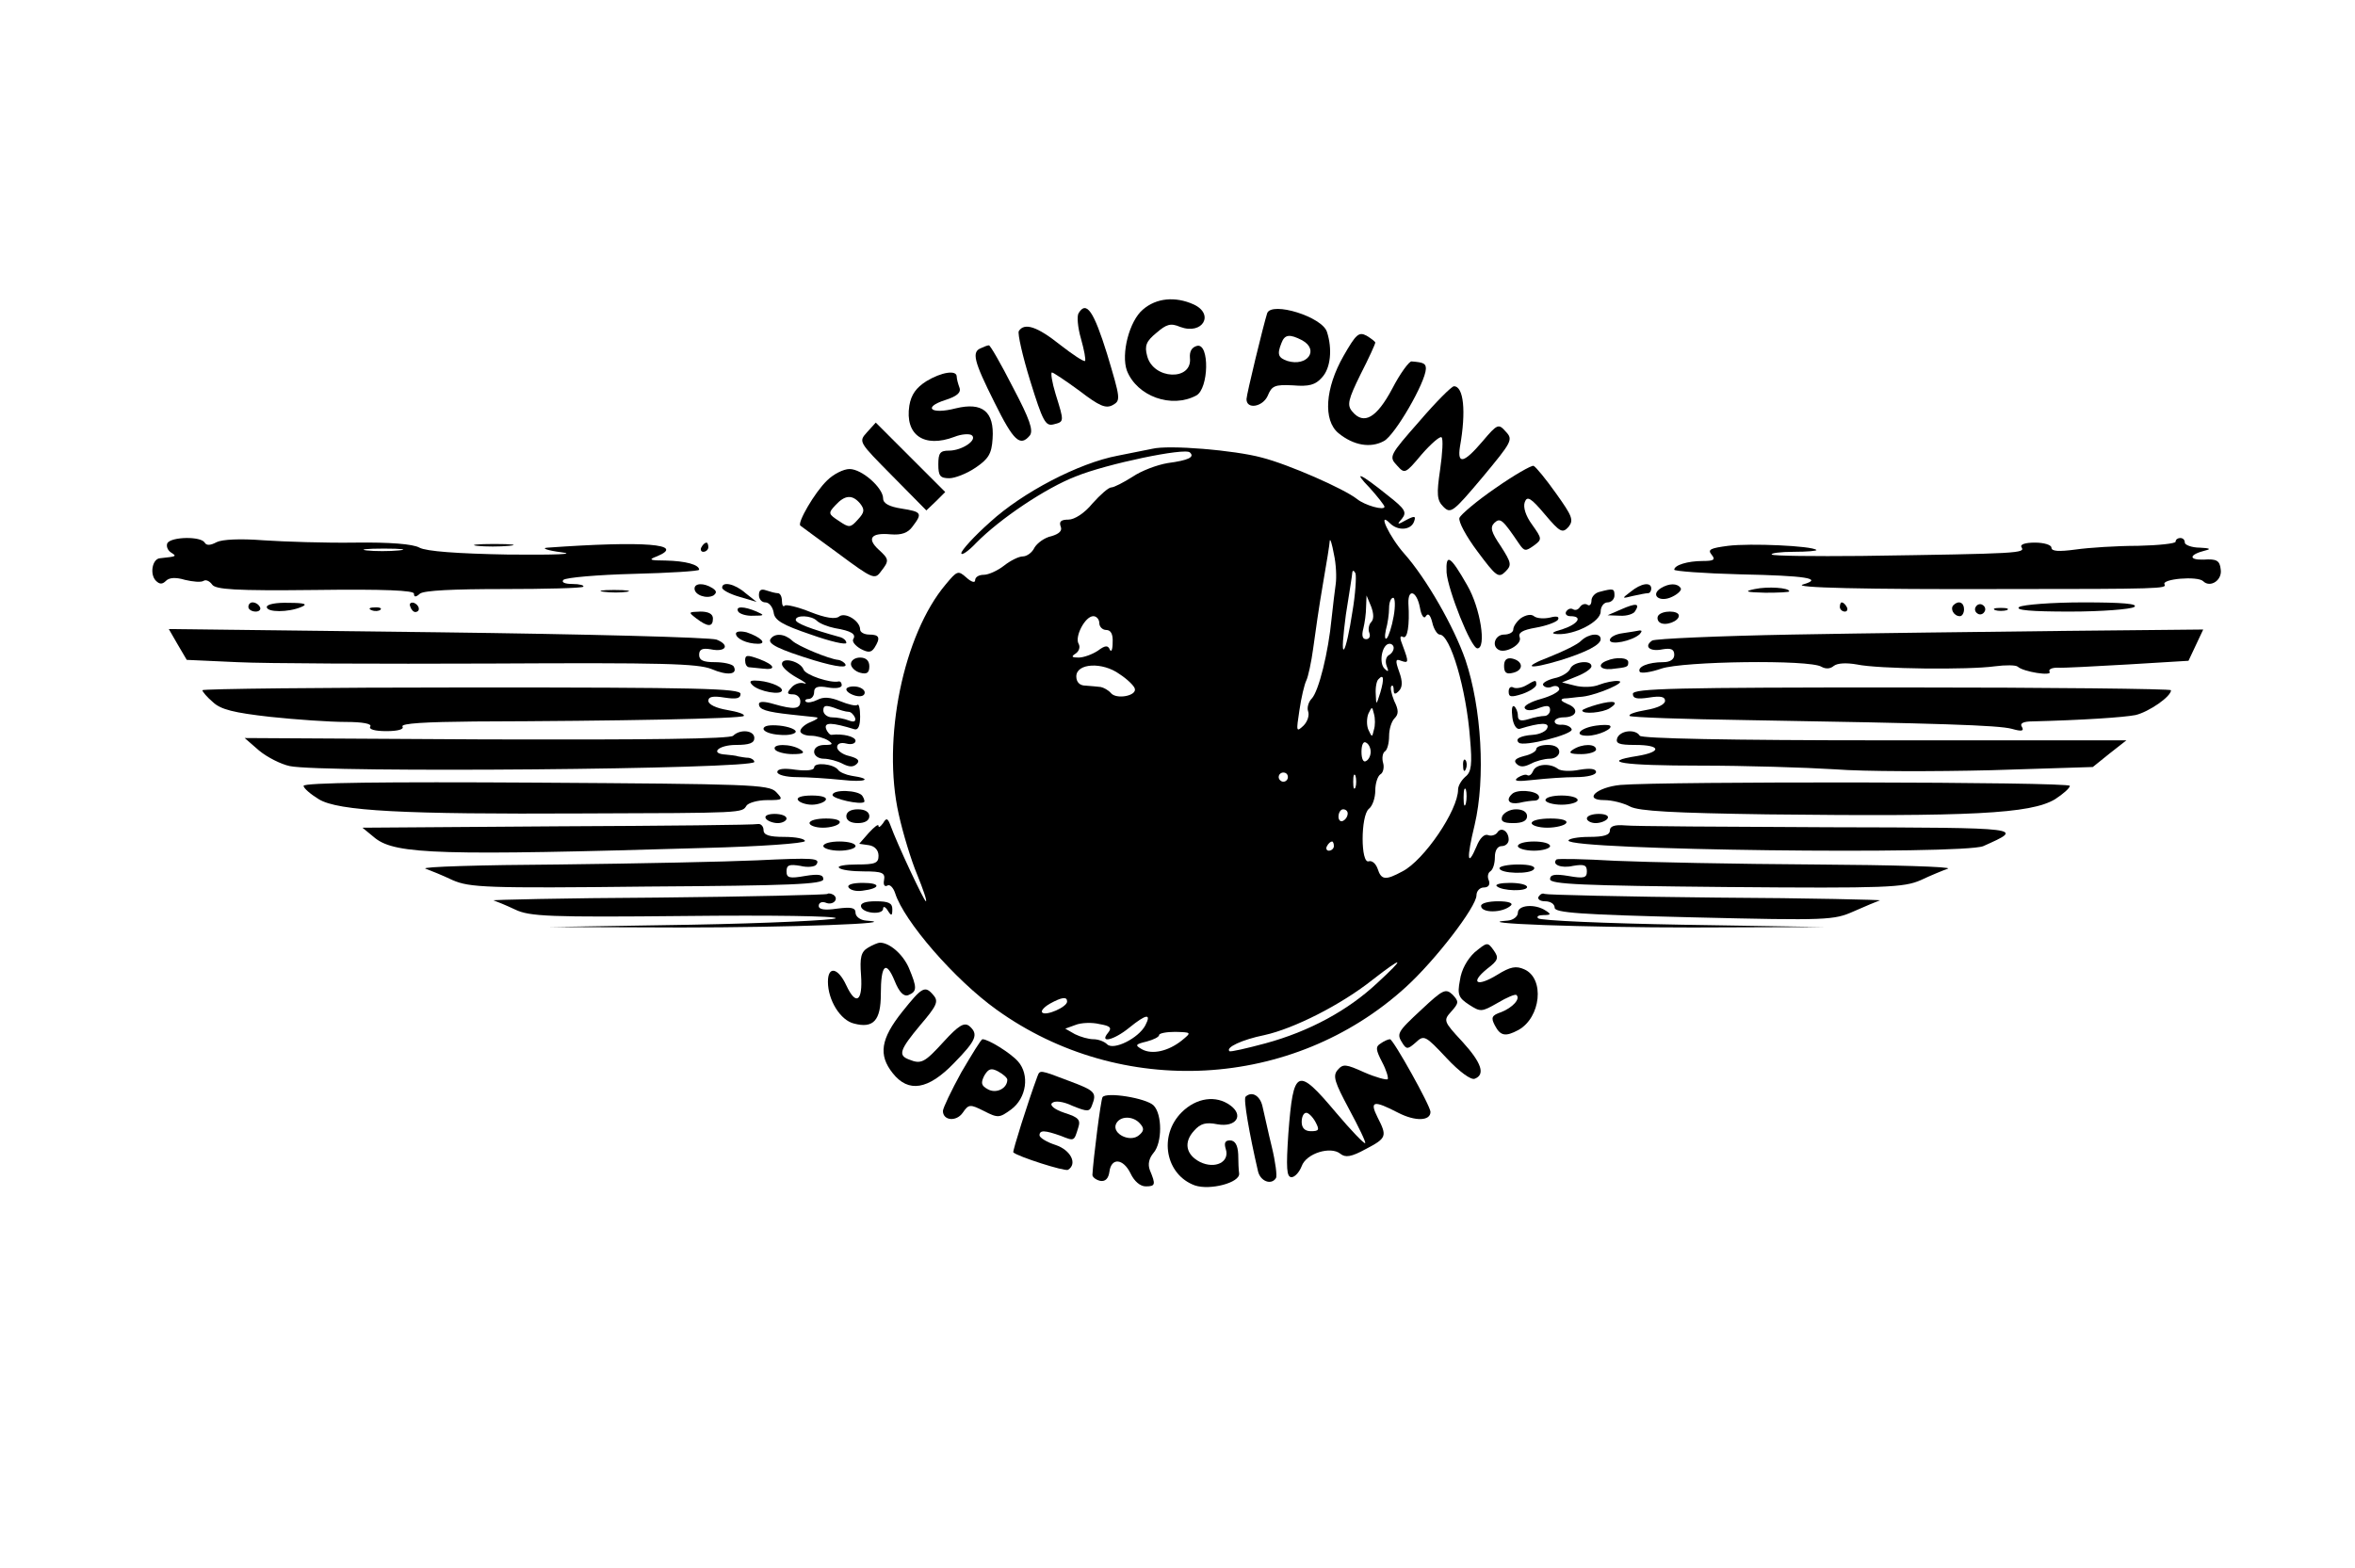 <?xml version="1.0" standalone="no"?>
<!DOCTYPE svg PUBLIC "-//W3C//DTD SVG 20010904//EN"
 "http://www.w3.org/TR/2001/REC-SVG-20010904/DTD/svg10.dtd">
<svg version="1.0" xmlns="http://www.w3.org/2000/svg"
 width="512pt" height="341pt" viewBox="0 0 512 341"
 preserveAspectRatio="xMidYMid meet">

<g transform="translate(0,341) scale(0.1,-0.1)"
fill="#000000" stroke="none">
<path d="M2485 2737 c-30 -25 -48 -97 -35 -133 22 -56 97 -83 151 -54 27 15
29 113 2 108 -12 -3 -17 -12 -16 -26 6 -51 -80 -48 -93 4 -6 22 -2 32 20 50
22 19 31 22 52 13 49 -18 75 28 29 49 -40 18 -81 14 -110 -11z"/>
<path d="M2345 2729 c-4 -6 -2 -31 5 -55 7 -25 11 -46 9 -49 -3 -2 -27 14 -54
35 -50 40 -78 49 -90 30 -3 -5 8 -54 25 -109 27 -87 33 -98 50 -94 24 6 24 5
5 66 -8 26 -11 47 -8 47 3 0 30 -18 60 -40 43 -33 57 -39 72 -31 18 10 17 14
-12 111 -29 93 -45 117 -62 89z"/>
<path d="M2755 2729 c-8 -25 -45 -177 -45 -187 0 -23 35 -17 46 7 9 22 15 25
55 23 35 -3 49 1 63 17 19 20 23 62 11 99 -10 33 -120 67 -130 41z m76 -59
c38 -21 11 -58 -32 -45 -20 7 -23 14 -13 39 7 19 18 20 45 6z"/>
<path d="M2921 2636 c-40 -70 -45 -140 -11 -168 33 -27 70 -33 99 -17 24 13
90 127 91 157 0 11 -4 14 -31 16 -5 1 -25 -26 -42 -59 -34 -64 -62 -80 -87
-50 -12 14 -9 26 18 81 18 35 32 66 32 69 0 2 -9 9 -19 15 -17 9 -23 3 -50
-44z"/>
<path d="M2133 2653 c-21 -8 -16 -28 29 -118 42 -85 56 -97 77 -72 8 11 0 35
-37 105 -26 51 -49 91 -52 91 -3 0 -11 -3 -17 -6z"/>
<path d="M2014 2581 c-22 -14 -33 -29 -37 -53 -10 -64 32 -93 98 -68 15 6 31
7 37 4 15 -10 -20 -34 -49 -34 -19 0 -23 -5 -23 -30 0 -25 4 -30 24 -30 12 0
38 10 57 23 28 19 35 30 37 63 4 59 -22 80 -80 66 -54 -14 -73 2 -23 18 25 8
35 16 31 27 -3 8 -6 19 -6 24 0 15 -33 10 -66 -10z"/>
<path d="M3086 2494 c-65 -74 -67 -77 -49 -96 17 -19 18 -19 54 24 21 24 40
40 43 37 4 -3 2 -35 -3 -70 -8 -54 -7 -67 7 -81 16 -16 21 -12 85 64 64 77 67
82 51 99 -16 18 -18 18 -51 -21 -40 -47 -55 -51 -49 -12 14 78 8 132 -13 132
-5 0 -39 -34 -75 -76z"/>
<path d="M1885 2470 c-19 -21 -18 -21 55 -95 l74 -75 21 20 20 20 -76 76 -75
75 -19 -21z"/>
<path d="M2505 2434 c-11 -2 -45 -9 -75 -15 -85 -16 -207 -80 -277 -144 -35
-31 -63 -62 -63 -68 0 -6 15 4 32 22 52 53 152 120 217 145 66 27 238 63 248
52 11 -10 -3 -17 -48 -23 -24 -4 -58 -17 -77 -30 -19 -12 -40 -23 -46 -23 -6
0 -24 -16 -41 -35 -17 -21 -39 -35 -52 -35 -16 0 -21 -4 -17 -15 4 -9 -3 -16
-20 -21 -15 -3 -31 -15 -37 -25 -5 -11 -17 -19 -25 -19 -9 0 -27 -9 -41 -20
-14 -11 -34 -20 -44 -20 -11 0 -19 -5 -19 -12 0 -6 -8 -4 -19 6 -18 16 -20 15
-45 -15 -92 -109 -139 -337 -102 -500 9 -41 27 -100 40 -131 13 -32 22 -58 19
-58 -4 0 -63 126 -77 165 -6 16 -9 17 -16 5 -6 -8 -10 -11 -10 -6 0 5 -9 -2
-21 -15 l-21 -24 21 -3 c13 -2 21 -11 21 -23 0 -16 -7 -19 -47 -19 -25 0 -43
-3 -39 -7 4 -5 29 -8 54 -8 40 0 47 -3 44 -19 -2 -10 1 -15 7 -12 5 4 13 -4
17 -16 19 -61 130 -189 221 -254 270 -194 644 -174 889 49 64 58 154 175 154
200 0 9 7 17 16 17 10 0 14 6 11 15 -4 8 -2 17 3 20 6 4 10 17 10 31 0 15 6
24 15 24 8 0 15 6 15 14 0 19 -17 29 -25 15 -4 -5 -13 -8 -20 -5 -8 3 -18 -7
-25 -25 -20 -47 -22 -27 -4 47 24 102 15 255 -20 359 -25 72 -85 177 -133 231
-32 36 -60 95 -31 66 17 -17 45 -15 52 3 5 13 2 14 -17 4 -19 -11 -21 -10 -9
3 11 14 7 21 -30 50 -62 50 -78 56 -40 17 17 -19 32 -38 32 -41 0 -9 -43 3
-60 17 -28 22 -148 75 -207 90 -59 16 -202 28 -238 19z m399 -294 c-2 -14 -6
-47 -9 -75 -7 -74 -28 -158 -43 -174 -7 -7 -11 -20 -8 -28 3 -8 -1 -22 -10
-31 -16 -15 -16 -13 -9 33 4 28 11 57 15 65 4 8 11 40 15 70 4 30 13 93 21
139 8 46 15 89 15 95 1 6 5 -7 9 -29 5 -22 6 -51 4 -65z m36 -62 c-6 -40 -14
-76 -18 -80 -5 -5 -2 29 4 75 7 45 14 87 14 92 1 6 4 4 7 -2 2 -7 0 -45 -7
-85z m147 11 c3 -18 9 -26 13 -19 5 8 10 2 14 -14 3 -14 11 -26 16 -26 23 0
58 -118 66 -226 5 -56 3 -73 -10 -83 -9 -8 -16 -20 -16 -28 0 -45 -74 -154
-121 -178 -37 -20 -46 -19 -54 6 -4 11 -12 18 -19 16 -18 -7 -18 99 0 114 8 6
14 24 14 40 0 15 5 31 11 35 6 3 9 15 6 25 -3 10 -1 22 4 25 5 3 9 18 9 33 0
15 5 32 12 39 9 9 9 18 -1 38 -6 15 -9 29 -6 32 3 3 5 -1 5 -8 0 -10 3 -11 11
-3 8 8 9 20 1 42 -9 25 -8 29 4 24 17 -6 17 -3 4 32 -7 17 -7 24 0 20 10 -6
15 25 12 73 -1 33 18 27 25 -9z m-106 -32 c-5 -5 -7 -16 -4 -23 3 -8 0 -14 -7
-14 -8 0 -10 8 -6 23 3 12 6 33 6 47 l1 25 10 -24 c6 -16 6 -28 0 -34z m49 13
c-4 -23 -11 -44 -15 -48 -4 -4 -5 4 -2 18 4 14 7 35 7 48 0 12 4 22 9 22 4 0
5 -18 1 -40z m-640 -15 c0 -8 7 -15 15 -15 10 0 15 -9 14 -27 0 -16 -3 -22 -6
-16 -4 10 -10 10 -26 -2 -12 -8 -31 -15 -42 -15 -15 0 -17 2 -6 9 7 5 10 14 6
21 -9 15 14 60 32 60 7 0 13 -7 13 -15z m640 -54 c0 -6 -5 -13 -11 -16 -6 -4
-8 -14 -4 -24 5 -12 3 -13 -5 -5 -13 13 -5 54 11 54 5 0 9 -4 9 -9z m-563 -88
c6 -16 -40 -25 -52 -10 -5 6 -16 12 -22 13 -7 1 -22 2 -33 3 -13 0 -20 8 -20
20 0 29 57 32 94 5 17 -11 31 -25 33 -31z m534 -9 c-9 -28 -9 -29 -10 -3 -1
14 2 29 6 32 11 12 13 2 4 -29z m-14 -81 c-4 -17 -4 -17 -12 0 -4 9 -4 25 0
35 8 16 8 16 12 0 3 -10 3 -26 0 -35z m-7 -48 c0 -8 -4 -17 -10 -20 -6 -4 -10
5 -10 20 0 15 4 24 10 20 6 -3 10 -12 10 -20z m-180 -55 c0 -5 -4 -10 -10 -10
-5 0 -10 5 -10 10 0 6 5 10 10 10 6 0 10 -4 10 -10z m147 -22 c-3 -7 -5 -2 -5
12 0 14 2 19 5 13 2 -7 2 -19 0 -25z m240 -35 c-3 -10 -5 -4 -5 12 0 17 2 24
5 18 2 -7 2 -21 0 -30z m-257 -22 c0 -6 -4 -13 -10 -16 -5 -3 -10 1 -10 9 0 9
5 16 10 16 6 0 10 -4 10 -9z m-30 -71 c0 -5 -5 -10 -11 -10 -5 0 -7 5 -4 10 3
6 8 10 11 10 2 0 4 -4 4 -10z m94 -298 c-63 -59 -147 -105 -243 -131 -41 -11
-76 -19 -78 -17 -9 8 27 25 76 35 64 14 167 66 236 121 67 52 71 49 9 -8z
m-674 -40 c0 -12 -46 -32 -54 -24 -4 3 4 12 16 19 27 15 38 16 38 5z m170 -52
c-15 -28 -69 -55 -83 -41 -6 6 -19 11 -30 11 -10 0 -28 5 -40 11 l-21 12 22 8
c12 5 36 6 52 2 24 -4 28 -8 19 -19 -20 -24 13 -16 46 11 37 30 49 32 35 5z
m79 -33 c-29 -23 -64 -31 -86 -19 -16 9 -15 11 10 17 15 4 27 10 27 14 0 4 16
7 35 7 36 -1 36 -1 14 -19z"/>
<path d="M3181 1744 c0 -11 3 -14 6 -6 3 7 2 16 -1 19 -3 4 -6 -2 -5 -13z"/>
<path d="M3252 2349 c-41 -28 -76 -58 -79 -65 -3 -8 15 -41 39 -73 41 -55 46
-59 61 -44 14 14 13 19 -10 55 -21 31 -24 41 -14 51 13 12 18 7 54 -46 11 -16
14 -16 31 -4 19 14 19 15 -3 46 -14 19 -20 38 -16 49 5 14 13 10 44 -27 33
-39 38 -41 51 -27 12 15 8 24 -27 73 -22 31 -44 58 -49 60 -5 1 -42 -20 -82
-48z"/>
<path d="M1798 2365 c-27 -26 -65 -92 -58 -98 3 -2 40 -30 83 -61 74 -55 79
-57 92 -39 19 24 18 27 -5 48 -26 24 -16 37 26 33 24 -2 38 3 48 17 22 29 20
32 -24 39 -26 4 -40 11 -40 22 0 23 -46 64 -73 64 -13 0 -35 -11 -49 -25z m72
-50 c10 -13 10 -19 -5 -35 -16 -18 -19 -18 -41 -3 -23 15 -24 17 -8 34 21 23
37 24 54 4z"/>
<path d="M364 2229 c-3 -6 0 -15 7 -20 14 -9 14 -9 -23 -13 -17 -1 -23 -35 -9
-49 8 -8 14 -8 22 0 7 7 21 8 41 2 17 -4 35 -6 41 -2 5 3 13 -1 18 -8 7 -11
50 -14 224 -12 152 2 215 -1 215 -8 0 -8 4 -8 13 0 9 7 73 10 181 10 92 0 170
2 174 5 3 3 -8 6 -23 6 -18 0 -25 4 -20 9 6 5 74 11 152 13 79 2 143 6 143 9
0 11 -29 19 -73 20 -35 0 -38 2 -19 9 65 27 -28 34 -238 19 -14 -1 0 -6 30
-10 34 -4 -9 -6 -115 -5 -111 2 -178 7 -193 15 -14 8 -65 12 -140 11 -64 -1
-154 2 -199 5 -51 4 -90 2 -102 -4 -13 -7 -22 -8 -26 -1 -8 14 -72 13 -81 -1z
m503 -16 c-20 -2 -52 -2 -70 0 -17 2 0 4 38 4 39 0 53 -2 32 -4z"/>
<path d="M4730 2232 c0 -4 -37 -8 -82 -9 -46 0 -107 -4 -135 -8 -37 -5 -53 -4
-53 4 0 6 -16 11 -36 11 -21 0 -33 -4 -29 -10 8 -13 -1 -14 -348 -19 -104 -1
-191 0 -195 3 -3 3 19 6 48 6 29 0 51 2 49 4 -9 9 -144 15 -192 9 -38 -5 -45
-8 -36 -19 9 -11 6 -14 -19 -14 -33 0 -62 -9 -62 -19 0 -3 64 -8 143 -10 144
-3 182 -9 137 -22 -26 -7 130 -11 440 -10 336 0 351 1 346 10 -8 12 72 19 84
7 15 -15 42 2 38 26 -2 19 -9 23 -37 21 -34 -1 -32 11 4 20 13 3 9 5 -12 6
-18 0 -33 6 -33 11 0 6 -4 10 -10 10 -5 0 -10 -3 -10 -8z"/>
<path d="M1037 2223 c18 -2 50 -2 70 0 21 2 7 4 -32 4 -38 0 -55 -2 -38 -4z"/>
<path d="M1525 2220 c-3 -5 -1 -10 4 -10 6 0 11 5 11 10 0 6 -2 10 -4 10 -3 0
-8 -4 -11 -10z"/>
<path d="M3145 2165 c3 -38 53 -165 67 -165 20 0 7 87 -22 137 -37 65 -47 71
-45 28z"/>
<path d="M1510 2130 c0 -14 26 -23 41 -15 8 6 7 10 -2 16 -19 12 -39 11 -39
-1z"/>
<path d="M1570 2132 c0 -5 17 -14 38 -20 l37 -11 -24 19 c-24 21 -51 26 -51
12z"/>
<path d="M3545 2123 c-20 -15 -19 -15 5 -9 14 3 28 6 33 6 4 0 7 5 7 10 0 15
-22 12 -45 -7z"/>
<path d="M3611 2131 c-24 -15 -3 -32 24 -19 13 6 22 15 19 19 -7 11 -25 11
-43 0z"/>
<path d="M3815 2129 c-24 -5 -20 -7 23 -8 28 0 52 1 52 3 0 8 -47 11 -75 5z"/>
<path d="M1313 2123 c15 -2 37 -2 50 0 12 2 0 4 -28 4 -27 0 -38 -2 -22 -4z"/>
<path d="M1650 2116 c0 -9 6 -16 14 -16 8 0 16 -10 18 -22 2 -17 19 -27 81
-48 42 -15 77 -23 77 -18 0 5 -6 10 -12 12 -69 19 -98 31 -98 38 0 11 34 10
46 -2 6 -6 24 -13 39 -16 36 -6 47 -13 40 -24 -3 -5 4 -14 16 -21 17 -9 23 -8
30 2 14 22 11 29 -11 29 -11 0 -20 5 -20 11 0 19 -33 39 -46 28 -8 -6 -29 -3
-62 10 -27 11 -53 17 -56 14 -3 -4 -6 1 -6 10 0 10 -4 17 -9 17 -5 0 -16 3
-25 6 -11 4 -16 1 -16 -10z"/>
<path d="M3478 2123 c-10 -2 -18 -11 -18 -19 0 -8 -4 -13 -9 -9 -5 3 -12 1
-16 -5 -4 -6 -10 -8 -15 -5 -5 3 -11 1 -15 -5 -3 -5 1 -10 9 -10 28 0 17 -17
-16 -28 -25 -7 -27 -10 -12 -11 38 -2 94 27 94 49 0 11 7 20 15 20 8 0 15 7
15 15 0 15 -2 16 -32 8z"/>
<path d="M540 2090 c0 -5 7 -10 16 -10 8 0 12 5 9 10 -3 6 -10 10 -16 10 -5 0
-9 -4 -9 -10z"/>
<path d="M580 2090 c0 -12 47 -12 75 0 15 6 8 9 -27 9 -27 1 -48 -3 -48 -9z"/>
<path d="M892 2091 c2 -7 7 -12 11 -12 12 1 9 15 -3 20 -7 2 -11 -2 -8 -8z"/>
<path d="M3525 2085 l-30 -13 27 -1 c15 -1 30 4 33 10 11 17 2 18 -30 4z"/>
<path d="M4000 2090 c0 -5 5 -10 11 -10 5 0 7 5 4 10 -3 6 -8 10 -11 10 -2 0
-4 -4 -4 -10z"/>
<path d="M4247 2094 c-8 -8 1 -24 14 -24 5 0 9 7 9 15 0 15 -12 20 -23 9z"/>
<path d="M4296 2091 c-4 -5 -2 -12 3 -15 5 -4 12 -2 15 3 4 5 2 12 -3 15 -5 4
-12 2 -15 -3z"/>
<path d="M4390 2090 c-10 -7 26 -10 110 -10 69 0 132 5 140 10 10 7 -26 10
-110 10 -69 0 -132 -5 -140 -10z"/>
<path d="M808 2083 c7 -3 16 -2 19 1 4 3 -2 6 -13 5 -11 0 -14 -3 -6 -6z"/>
<path d="M1605 2080 c3 -5 18 -10 33 -9 24 0 25 1 7 9 -28 12 -47 12 -40 0z"/>
<path d="M4338 2083 c6 -2 18 -2 25 0 6 3 1 5 -13 5 -14 0 -19 -2 -12 -5z"/>
<path d="M1514 2065 c25 -19 36 -19 36 0 0 10 -10 15 -27 15 -27 -1 -27 -1 -9
-15z"/>
<path d="M3307 2066 c-9 -7 -17 -18 -17 -25 0 -6 -9 -11 -20 -11 -19 0 -28
-24 -12 -33 15 -9 52 12 46 27 -4 10 6 16 35 21 23 4 44 12 48 17 4 7 -2 9
-17 5 -13 -3 -29 -2 -35 3 -6 5 -17 3 -28 -4z"/>
<path d="M3605 2071 c-3 -5 -1 -12 4 -15 12 -8 41 3 41 15 0 12 -37 12 -45 0z"/>
<path d="M386 2009 l20 -34 110 -5 c60 -3 309 -4 552 -3 372 2 449 0 479 -12
35 -15 58 -12 48 6 -4 5 -22 9 -41 9 -25 0 -34 4 -34 16 0 12 7 15 25 12 33
-7 43 9 13 21 -13 5 -286 12 -607 16 l-584 7 19 -33z"/>
<path d="M1600 2032 c0 -11 24 -22 48 -22 21 0 5 15 -25 25 -13 3 -23 2 -23
-3z"/>
<path d="M3528 2033 c-16 -2 -28 -9 -28 -15 0 -12 49 -2 65 13 5 6 5 8 0 8 -6
-1 -22 -4 -37 -6z"/>
<path d="M3895 2030 c-159 -3 -296 -9 -303 -13 -19 -13 -5 -25 23 -19 18 3 25
0 25 -12 0 -10 -9 -16 -24 -16 -32 0 -57 -10 -51 -21 3 -4 24 -1 47 7 47 16
323 20 348 4 9 -5 19 -5 27 2 8 6 27 7 50 3 47 -10 243 -12 300 -4 23 3 46 3
50 -1 12 -11 75 -21 69 -11 -3 5 4 9 17 9 12 -1 81 3 153 7 l132 8 16 34 16
34 -302 -3 c-167 -2 -433 -5 -593 -8z"/>
<path d="M1675 2020 c-6 -10 17 -22 95 -46 50 -15 77 -18 66 -6 -4 4 -11 7
-14 7 -20 2 -88 30 -100 42 -16 15 -38 17 -47 3z"/>
<path d="M3438 2017 c-7 -8 -38 -23 -68 -35 -63 -24 -48 -29 22 -8 58 18 88
34 88 46 0 15 -26 12 -42 -3z"/>
<path d="M1620 1974 c0 -8 3 -14 8 -15 4 0 17 -2 30 -3 31 -4 27 8 -8 21 -25
9 -30 9 -30 -3z"/>
<path d="M1700 1966 c0 -7 15 -20 33 -30 17 -9 24 -15 15 -12 -9 3 -22 -2 -28
-10 -10 -11 -9 -14 4 -14 9 0 16 -7 16 -15 0 -17 -13 -19 -58 -6 -20 6 -32 6
-32 0 0 -12 15 -17 70 -23 25 -3 50 -5 55 -6 6 -1 0 -5 -12 -10 -13 -5 -23
-14 -23 -20 0 -5 10 -10 23 -10 12 0 29 -5 37 -10 12 -8 11 -10 -7 -10 -14 0
-23 -6 -23 -15 0 -8 9 -15 21 -15 11 0 30 -5 41 -11 14 -7 23 -8 31 0 7 7 2
12 -17 17 -14 3 -26 12 -26 19 0 8 8 11 20 8 11 -3 20 0 20 6 0 9 -27 16 -52
13 -3 -1 -9 5 -12 13 -5 15 13 14 62 -1 8 -2 12 8 12 28 0 17 -3 29 -6 25 -3
-3 -20 1 -37 8 -22 9 -37 10 -50 3 -10 -5 -21 -7 -25 -4 -3 3 0 6 6 6 7 0 12
7 12 15 0 11 8 14 30 10 17 -3 30 -1 30 5 0 5 -3 9 -7 8 -18 -4 -72 14 -76 26
-7 18 -47 28 -47 12z m145 -104 c5 0 11 -6 14 -13 2 -8 -2 -10 -13 -6 -10 4
-26 7 -37 7 -10 0 -19 7 -19 15 0 11 5 12 23 6 12 -5 26 -9 32 -9z"/>
<path d="M1850 1966 c0 -7 9 -16 20 -19 15 -4 20 0 20 14 0 12 -7 19 -20 19
-11 0 -20 -6 -20 -14z"/>
<path d="M3270 1962 c0 -15 5 -19 20 -15 24 6 21 26 -3 31 -11 2 -17 -3 -17
-16z"/>
<path d="M3493 1973 c-21 -8 -15 -20 10 -18 35 4 37 4 37 15 0 10 -26 12 -47
3z"/>
<path d="M3414 1956 c-3 -8 -19 -18 -35 -21 -16 -4 -27 -11 -24 -15 3 -5 12
-7 20 -3 8 3 15 0 15 -6 0 -5 -18 -15 -40 -21 -22 -6 -38 -15 -35 -20 3 -6 15
-6 30 0 19 7 25 6 25 -4 0 -7 -6 -13 -12 -13 -7 0 -23 -3 -35 -7 -17 -5 -23
-3 -23 8 0 8 -4 17 -8 20 -5 3 -6 -8 -4 -24 2 -16 9 -27 16 -25 45 14 65 14
60 2 -2 -7 -16 -14 -31 -15 -28 -2 -40 -9 -31 -17 9 -10 119 18 115 29 -2 6
-12 10 -21 10 -9 -1 -16 2 -16 7 0 5 9 9 19 9 30 0 35 19 9 29 -14 6 -17 10
-8 12 8 0 27 3 41 4 33 4 99 33 77 34 -9 1 -28 -3 -41 -8 -14 -6 -38 -6 -53
-2 l-28 7 32 13 c18 7 32 17 32 22 0 15 -40 10 -46 -5z"/>
<path d="M1636 1920 c14 -14 64 -23 64 -11 0 9 -33 21 -59 21 -11 0 -12 -3 -5
-10z"/>
<path d="M3317 1919 c-9 -5 -22 -7 -27 -4 -6 3 -10 -1 -10 -9 0 -12 5 -13 30
-5 17 6 30 15 30 20 0 11 -1 11 -23 -2z"/>
<path d="M440 1909 c0 -3 10 -15 23 -26 17 -16 45 -23 125 -32 56 -6 130 -11
163 -11 38 0 58 -4 54 -10 -4 -6 10 -10 35 -10 25 0 39 4 35 10 -4 7 51 10
157 11 310 1 579 6 585 12 3 4 -13 9 -36 13 -24 4 -41 12 -41 20 0 9 10 11 35
7 26 -4 35 -2 35 8 0 12 -94 14 -585 14 -322 0 -585 -3 -585 -6z"/>
<path d="M1840 1911 c0 -5 9 -11 20 -14 12 -3 20 0 20 7 0 6 -9 12 -20 13 -11
1 -20 -2 -20 -6z"/>
<path d="M3550 1901 c0 -10 9 -12 35 -8 25 4 35 2 35 -7 0 -8 -17 -16 -41 -20
-23 -4 -39 -9 -36 -13 4 -3 118 -7 254 -9 419 -7 547 -11 577 -19 21 -6 27 -5
22 4 -5 7 1 11 16 12 119 3 205 9 231 14 29 7 77 40 77 54 0 3 -263 6 -585 6
-491 0 -585 -2 -585 -14z"/>
<path d="M3473 1878 c-18 -5 -33 -11 -33 -13 0 -9 45 -5 60 5 22 14 9 18 -27
8z"/>
<path d="M1660 1825 c0 -6 16 -12 35 -13 19 -2 35 2 35 7 0 5 -16 11 -35 13
-21 2 -35 0 -35 -7z"/>
<path d="M3470 1832 c-35 -5 -50 -22 -19 -22 24 0 58 16 49 22 -3 2 -16 2 -30
0z"/>
<path d="M1594 1810 c-7 -7 -189 -9 -536 -8 l-526 3 31 -27 c18 -15 48 -30 67
-34 70 -15 1010 -7 1010 9 0 4 -6 8 -12 9 -7 0 -17 2 -23 3 -5 2 -18 3 -27 4
-36 2 -16 21 22 21 29 0 40 4 40 15 0 17 -31 20 -46 5z"/>
<path d="M3516 1805 c-4 -12 4 -15 39 -15 56 0 59 -15 5 -24 -84 -13 -34 -21
137 -21 97 0 228 -4 292 -8 64 -5 216 -5 339 -2 l222 7 36 29 37 29 -526 0
c-340 0 -528 4 -532 10 -9 15 -42 12 -49 -5z"/>
<path d="M1685 1780 c3 -5 21 -10 38 -10 24 0 28 3 17 10 -20 13 -63 13 -55 0z"/>
<path d="M3340 1781 c0 -5 -12 -12 -26 -15 -19 -5 -24 -10 -17 -17 8 -8 17 -7
31 0 11 6 30 11 41 11 12 0 21 7 21 15 0 9 -9 15 -25 15 -14 0 -25 -4 -25 -9z"/>
<path d="M3420 1780 c-11 -7 -7 -10 18 -10 17 0 32 5 32 10 0 13 -30 13 -50 0z"/>
<path d="M1770 1741 c0 -6 -16 -8 -40 -5 -26 4 -40 2 -40 -5 0 -6 19 -11 43
-11 23 0 67 -3 97 -6 52 -6 70 2 21 9 -12 2 -26 8 -29 13 -10 13 -52 17 -52 5z"/>
<path d="M3333 1733 c-3 -7 -8 -11 -12 -9 -4 3 -13 0 -21 -5 -11 -8 -1 -9 34
-5 27 3 68 6 92 6 26 0 44 5 44 11 0 7 -12 9 -36 5 -19 -4 -41 -3 -47 2 -17
13 -48 11 -54 -5z"/>
<path d="M660 1701 c0 -5 15 -18 33 -29 42 -26 186 -33 572 -31 354 1 348 1
358 17 4 6 24 12 45 12 35 0 35 1 19 18 -16 16 -58 17 -522 20 -327 2 -505 0
-505 -7z"/>
<path d="M3523 1703 c-52 -5 -82 -33 -35 -33 16 0 41 -6 56 -14 19 -10 94 -14
298 -17 442 -5 573 1 626 33 17 11 32 24 32 29 0 9 -883 10 -977 2z"/>
<path d="M1810 1681 c0 -8 61 -22 69 -15 1 1 0 7 -4 13 -8 13 -65 15 -65 2z"/>
<path d="M3287 1683 c-14 -13 -6 -23 16 -19 12 3 28 5 35 5 7 1 10 6 7 11 -7
11 -48 14 -58 3z"/>
<path d="M1735 1670 c3 -5 17 -10 30 -10 13 0 27 5 30 10 4 6 -8 10 -30 10
-22 0 -34 -4 -30 -10z"/>
<path d="M3360 1670 c0 -5 16 -10 35 -10 19 0 35 5 35 10 0 6 -16 10 -35 10
-19 0 -35 -4 -35 -10z"/>
<path d="M1840 1635 c0 -9 9 -15 25 -15 16 0 25 6 25 15 0 9 -9 15 -25 15 -16
0 -25 -6 -25 -15z"/>
<path d="M3266 1635 c-4 -11 2 -15 24 -15 20 0 30 5 30 15 0 9 -9 15 -24 15
-13 0 -26 -7 -30 -15z"/>
<path d="M1665 1630 c3 -5 15 -10 26 -10 10 0 19 5 19 10 0 6 -12 10 -26 10
-14 0 -23 -4 -19 -10z"/>
<path d="M3450 1630 c0 -5 9 -10 19 -10 11 0 23 5 26 10 4 6 -5 10 -19 10 -14
0 -26 -4 -26 -10z"/>
<path d="M1760 1620 c0 -5 13 -10 29 -10 17 0 33 5 36 10 4 6 -8 10 -29 10
-20 0 -36 -4 -36 -10z"/>
<path d="M3330 1620 c0 -5 15 -10 34 -10 19 0 38 5 41 10 4 6 -10 10 -34 10
-23 0 -41 -4 -41 -10z"/>
<path d="M1211 1613 l-423 -3 28 -23 c45 -35 143 -38 717 -21 119 3 217 10
217 15 0 5 -20 9 -45 9 -33 0 -45 4 -45 15 0 8 -6 14 -12 13 -7 -2 -204 -4
-437 -5z"/>
<path d="M3500 1604 c0 -10 -13 -14 -45 -14 -25 0 -45 -4 -45 -8 0 -21 858
-31 902 -12 89 40 96 40 -337 41 -225 1 -425 2 -442 4 -23 2 -33 -2 -33 -11z"/>
<path d="M1790 1570 c0 -5 16 -10 35 -10 19 0 35 5 35 10 0 6 -16 10 -35 10
-19 0 -35 -4 -35 -10z"/>
<path d="M3300 1570 c0 -5 16 -10 35 -10 19 0 35 5 35 10 0 6 -16 10 -35 10
-19 0 -35 -4 -35 -10z"/>
<path d="M1645 1539 c-66 -3 -259 -7 -430 -9 -170 -1 -301 -5 -290 -9 11 -4
38 -15 59 -25 37 -16 72 -18 423 -14 311 2 383 5 383 16 0 10 -10 12 -40 7
-34 -6 -40 -4 -40 10 0 14 6 16 30 12 16 -4 32 -2 35 3 9 14 -5 15 -130 9z"/>
<path d="M3384 1541 c-11 -11 10 -20 36 -14 24 4 30 2 30 -12 0 -14 -6 -16
-40 -10 -30 5 -40 3 -40 -7 0 -11 70 -14 383 -17 351 -3 386 -1 423 15 21 10
48 21 59 25 11 4 -119 8 -290 9 -170 1 -366 5 -433 8 -68 4 -125 5 -128 3z"/>
<path d="M3260 1522 c0 -12 68 -14 75 -2 4 6 -9 10 -34 10 -23 0 -41 -4 -41
-8z"/>
<path d="M1845 1480 c4 -6 17 -9 30 -7 40 5 41 17 1 17 -23 0 -35 -4 -31 -10z"/>
<path d="M3254 1483 c11 -11 66 -12 66 -2 0 5 -16 9 -37 9 -20 0 -33 -3 -29
-7z"/>
<path d="M1799 1466 c-2 -2 -169 -6 -371 -8 -203 -1 -362 -5 -355 -6 6 -2 28
-11 47 -20 31 -15 74 -17 370 -14 184 2 331 0 327 -5 -5 -4 -147 -11 -315 -14
l-307 -5 285 -1 c234 0 490 9 403 15 -13 1 -23 9 -23 17 0 11 -9 13 -40 9 -27
-4 -40 -2 -40 6 0 7 7 10 15 7 16 -7 30 8 17 17 -5 3 -11 4 -13 2z"/>
<path d="M3345 1460 c-3 -5 3 -10 14 -10 12 0 21 -6 21 -14 0 -11 56 -15 303
-21 291 -7 304 -6 347 13 25 11 51 22 57 24 7 1 -152 5 -355 6 -202 2 -370 6
-374 8 -4 2 -9 0 -13 -6z"/>
<path d="M1872 1438 c5 -15 48 -18 48 -4 0 6 5 4 10 -4 8 -13 10 -12 10 3 0
13 -8 17 -36 17 -23 0 -34 -4 -32 -12z"/>
<path d="M3220 1440 c0 -16 47 -16 65 1 5 5 -5 9 -28 9 -20 0 -37 -4 -37 -10z"/>
<path d="M3300 1425 c0 -8 -10 -16 -22 -17 -88 -6 168 -15 402 -15 l285 1
-307 5 c-168 3 -310 9 -314 14 -4 4 1 7 12 7 16 0 17 2 4 10 -23 15 -60 12
-60 -5z"/>
<path d="M1887 1349 c-15 -9 -18 -21 -15 -60 4 -57 -11 -67 -32 -22 -18 39
-40 43 -40 8 0 -40 27 -84 57 -91 42 -11 58 7 58 64 0 64 11 75 30 29 10 -25
20 -35 30 -31 19 8 19 16 1 59 -13 30 -42 55 -63 55 -4 0 -16 -5 -26 -11z"/>
<path d="M3206 1339 c-16 -15 -29 -38 -32 -61 -6 -31 -3 -38 20 -53 25 -16 27
-16 62 4 20 12 39 20 41 17 9 -8 -8 -27 -33 -37 -21 -7 -23 -12 -14 -29 12
-23 23 -25 51 -10 49 27 58 112 13 132 -18 8 -30 6 -59 -12 -44 -27 -60 -18
-22 13 25 19 26 24 14 41 -13 18 -14 17 -41 -5z"/>
<path d="M1961 1209 c-46 -58 -52 -93 -20 -133 34 -43 77 -36 133 22 49 50 54
63 33 81 -11 8 -23 1 -55 -34 -42 -46 -49 -50 -76 -39 -24 9 -20 21 25 75 35
41 40 51 29 64 -19 23 -25 19 -69 -36z"/>
<path d="M3091 1215 c-55 -51 -55 -53 -41 -75 8 -12 11 -12 28 3 18 17 21 15
67 -34 28 -30 53 -48 61 -45 24 9 15 35 -27 81 -41 44 -41 46 -24 65 17 19 17
22 3 37 -15 14 -21 11 -67 -32z"/>
<path d="M2090 1078 c-22 -40 -40 -78 -40 -84 0 -21 29 -24 43 -4 13 19 16 19
46 4 31 -16 34 -15 59 3 34 25 41 76 15 105 -16 18 -64 48 -77 48 -3 0 -23
-33 -46 -72z m100 -16 c0 -19 -24 -31 -42 -21 -15 8 -16 14 -8 30 9 15 15 17
30 9 11 -6 20 -14 20 -18z"/>
<path d="M3002 1141 c-12 -7 -11 -14 3 -41 9 -17 14 -34 12 -37 -3 -2 -26 4
-51 15 -40 18 -46 19 -58 5 -11 -13 -6 -27 25 -85 21 -39 37 -72 35 -74 -2 -2
-31 28 -63 66 -85 101 -93 97 -104 -45 -5 -75 -4 -95 7 -95 7 0 17 11 22 24
10 28 63 44 84 27 11 -9 24 -7 55 10 46 24 47 28 26 69 -18 36 -9 38 45 10 37
-19 70 -18 70 2 0 13 -81 158 -88 158 -4 0 -13 -4 -20 -9z m-142 -171 c9 -17
8 -20 -10 -20 -13 0 -20 7 -20 20 0 11 4 20 10 20 5 0 14 -9 20 -20z"/>
<path d="M2255 1068 c-20 -54 -54 -162 -52 -164 9 -9 112 -42 119 -38 21 13 6
43 -27 54 -19 6 -35 16 -35 21 0 12 12 11 46 -1 30 -12 29 -12 38 17 6 18 1
23 -30 33 -21 7 -32 16 -27 21 6 6 24 4 45 -6 32 -13 37 -13 42 1 11 28 7 32
-49 53 -66 25 -64 25 -70 9z"/>
<path d="M2397 1024 c-4 -7 -20 -134 -22 -169 0 -5 8 -11 17 -13 11 -2 18 5
20 20 4 31 30 29 46 -4 8 -17 21 -28 33 -28 21 0 22 4 9 35 -5 13 -2 26 8 38
19 22 19 84 0 103 -16 16 -103 30 -111 18z m82 -58 c9 -10 8 -16 -3 -25 -19
-16 -58 3 -50 24 8 19 38 19 53 1z"/>
<path d="M2708 1025 c-5 -5 8 -80 27 -162 5 -22 29 -31 39 -15 3 4 -1 35 -9
68 -8 32 -16 71 -20 87 -5 24 -23 35 -37 22z"/>
<path d="M2569 991 c-51 -51 -35 -136 29 -159 33 -11 98 6 96 26 -1 6 -2 26
-2 42 -1 20 -7 30 -18 30 -11 0 -13 -6 -9 -19 9 -28 -23 -44 -56 -28 -31 16
-36 43 -13 68 14 16 26 19 51 14 40 -7 58 19 28 41 -31 23 -74 17 -106 -15z"/>
</g>
</svg>
